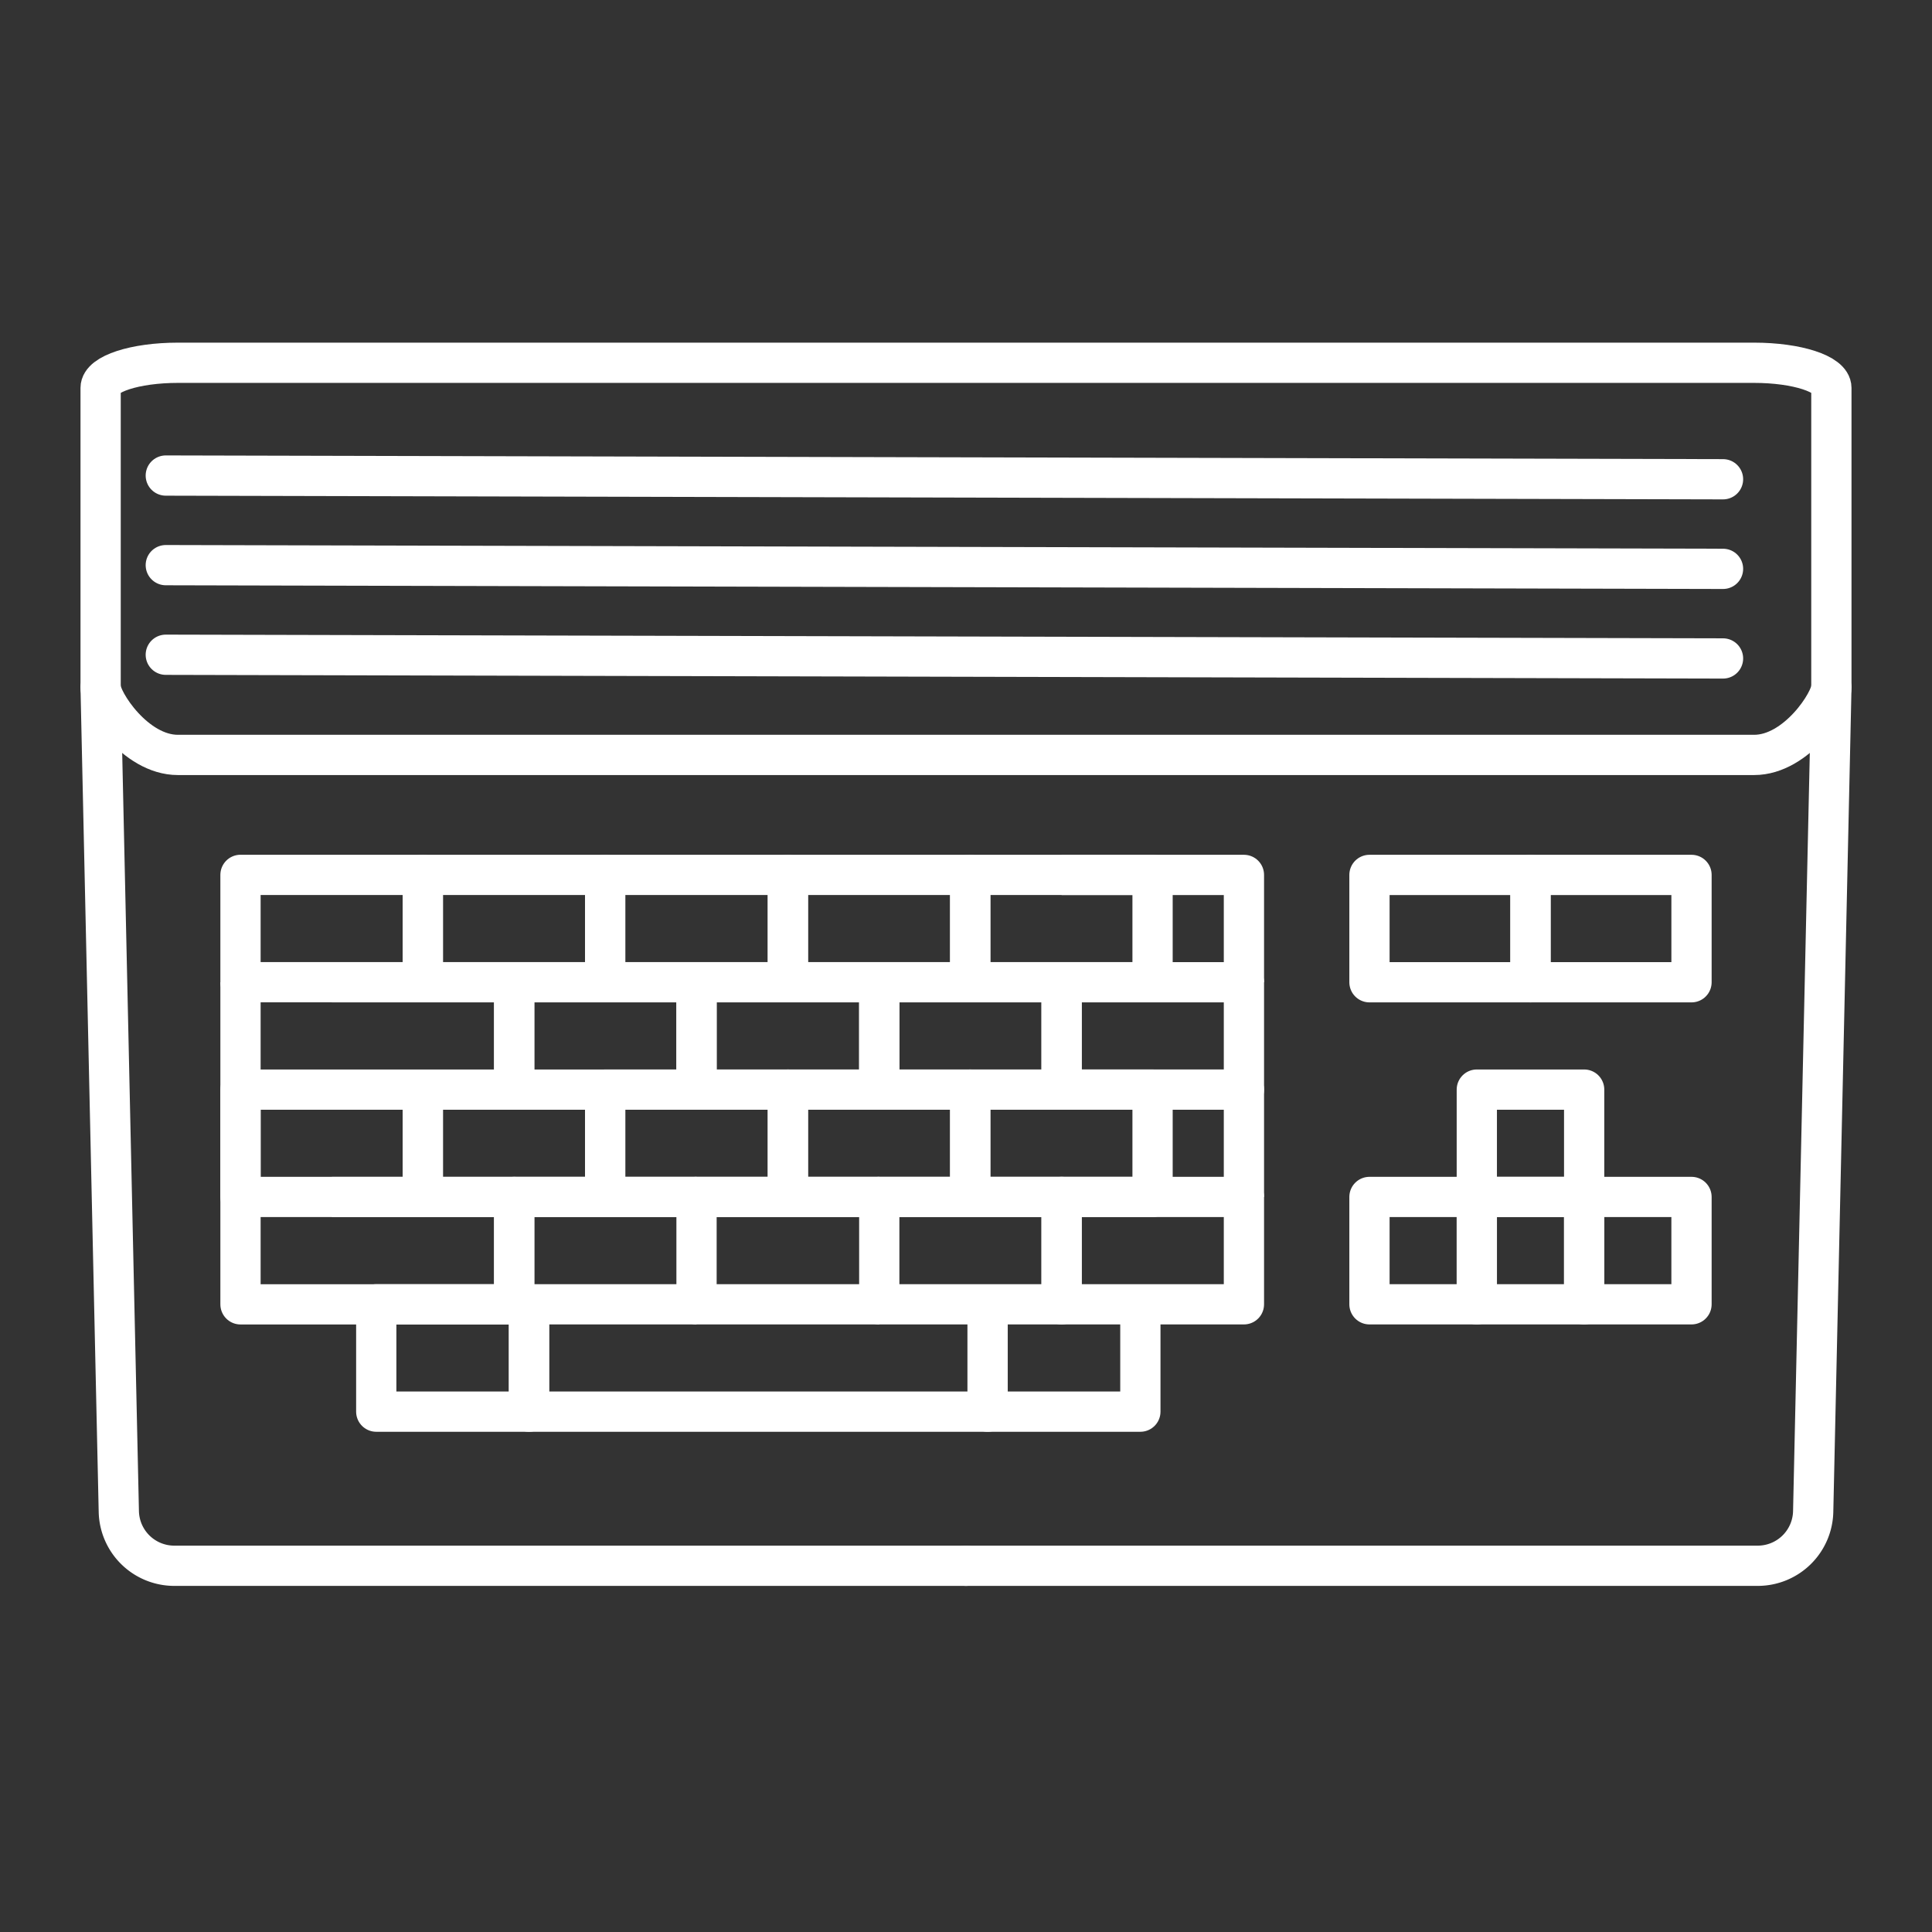 <?xml version="1.0" encoding="UTF-8" standalone="no"?>
<!-- Created with Inkscape (http://www.inkscape.org/) -->

<svg
   width="48"
   height="48"
   viewBox="0 0 48 48"
   version="1.1"
   id="svg5"
   inkscape:version="1.3.2 (091e20ef0f, 2023-11-25)"
   xml:space="preserve"
   sodipodi:docname="amiga.svg"
   xmlns:inkscape="http://www.inkscape.org/namespaces/inkscape"
   xmlns:sodipodi="http://sodipodi.sourceforge.net/DTD/sodipodi-0.dtd"
   xmlns="http://www.w3.org/2000/svg"
   xmlns:svg="http://www.w3.org/2000/svg"><rect x="0" y="0" width="48" height="48" fill="#333333" stroke="none"/><sodipodi:namedview
     id="namedview7"
     pagecolor="#505050"
     bordercolor="#eeeeee"
     borderopacity="1"
     inkscape:pageshadow="0"
     inkscape:pageopacity="0"
     inkscape:pagecheckerboard="0"
     inkscape:document-units="px"
     showgrid="false"
     units="px"
     inkscape:zoom="45.590756"
     inkscape:cx="21.846534"
     inkscape:cy="31.497613"
     inkscape:window-width="1896"
     inkscape:window-height="1035"
     inkscape:window-x="10"
     inkscape:window-y="31"
     inkscape:window-maximized="1"
     inkscape:current-layer="layer1"
     inkscape:showpageshadow="0"
     inkscape:deskcolor="#d1d1d1"
     showguides="true"><sodipodi:guide
       position="24,29.498"
       orientation="-1,0"
       id="guide81"
       inkscape:locked="false"
       inkscape:label=""
       inkscape:color="rgb(0,134,229)" /></sodipodi:namedview><defs
     id="defs2"><inkscape:path-effect
       effect="fillet_chamfer"
       id="path-effect84"
       is_visible="true"
       lpeversion="1"
       nodesatellites_param="F,0,0,1,0,0,0,1 @ F,0,0,1,0,1.348,0,1 @ F,0,0,1,0,0,0,1"
       radius="0"
       unit="px"
       method="auto"
       mode="F"
       chamfer_steps="1"
       flexible="false"
       use_knot_distance="true"
       apply_no_radius="true"
       apply_with_radius="true"
       only_selected="false"
       hide_knots="false" /><inkscape:path-effect
       effect="fillet_chamfer"
       id="path-effect82"
       is_visible="true"
       lpeversion="1"
       nodesatellites_param="F,0,0,1,0,0,0,1 @ F,0,0,1,0,1.348,0,1 @ F,0,0,1,0,0,0,1"
       radius="0"
       unit="px"
       method="auto"
       mode="F"
       chamfer_steps="1"
       flexible="false"
       use_knot_distance="true"
       apply_no_radius="true"
       apply_with_radius="true"
       only_selected="false"
       hide_knots="false" /><style
       id="style1">.cls-1{fill:none;stroke:#fff;stroke-linecap:round;stroke-linejoin:round;}</style><style
       id="style1-2">.cls-1{fill:none;stroke:#fff;stroke-linecap:round;stroke-linejoin:round;}</style></defs><g
     inkscape:label="Layer 1"
     inkscape:groupmode="layer"
     id="layer1"><path
       id="rect1"
       style="fill:none;stroke:#fff;stroke-width:1;stroke-linecap:round;stroke-linejoin:round"
       d="m 4.42,9.013 h 39.16 c 1.064,0 1.92,0.278 1.92,0.624 l 0,7.434 c 0,0.346 -0.856,1.685 -1.92,1.685 H 4.42 C 3.356,18.756 2.5,17.417 2.5,17.071 l 0,-7.434 c 0,-0.346 0.856,-0.624 1.92,-0.624 z"
       sodipodi:nodetypes="sssssssss" /><path
       style="fill:none;stroke:#fff;stroke-width:1px;stroke-linecap:round;stroke-linejoin:miter;stroke-opacity:1"
       d="m 4.119,14.041 38.689,0.092"
       id="path27" /><path
       style="fill:none;stroke:#fff;stroke-width:1px;stroke-linecap:round;stroke-linejoin:miter;stroke-opacity:1"
       d="m 4.119,16.267 38.689,0.092"
       id="path29" /><path
       style="fill:none;stroke:#fff;stroke-width:1;stroke-linejoin:round;stroke-dasharray:none"
       d="m 26.375,24.404 v 2.667 h 4.53 v -2.667 z"
       id="path28"
       sodipodi:nodetypes="ccccc" /><path
       style="fill:none;stroke:#fff;stroke-width:1;stroke-linejoin:round;stroke-dasharray:none"
       d="m 21.845,24.404 v 2.667 h 4.53 v -2.667 z"
       id="path34"
       sodipodi:nodetypes="ccccc" /><path
       style="fill:none;stroke:#fff;stroke-width:1;stroke-linejoin:round;stroke-dasharray:none"
       d="m 17.305,24.404 v 2.667 h 4.54 v -2.667 z"
       id="path35"
       sodipodi:nodetypes="ccccc" /><path
       style="fill:none;stroke:#fff;stroke-width:1;stroke-linejoin:round;stroke-dasharray:none"
       d="m 12.775,24.404 v 2.667 h 4.53 v -2.667 z"
       id="path36"
       sodipodi:nodetypes="ccccc" /><path
       style="fill:none;stroke:#fff;stroke-width:1;stroke-linejoin:round;stroke-dasharray:none"
       d="m 8.245,24.404 h 4.53 v 2.667 h -6.8 v 2.667 h 4.53 v -2.667"
       id="path37"
       sodipodi:nodetypes="ccccccc" /><path
       style="fill:none;stroke:#fff;stroke-width:1;stroke-linejoin:round;stroke-dasharray:none"
       d="m 24.105,21.736 v 2.667 h 4.53 v -2.667 z"
       id="path38"
       sodipodi:nodetypes="ccccc" /><path
       style="fill:none;stroke:#fff;stroke-width:1;stroke-linejoin:round;stroke-dasharray:none"
       d="m 19.575,21.736 v 2.667 h 4.53 v -2.667 z"
       id="path39"
       sodipodi:nodetypes="ccccc" /><path
       style="fill:none;stroke:#fff;stroke-width:1;stroke-linejoin:round;stroke-dasharray:none"
       d="m 15.035,21.736 v 2.667 h 4.54 v -2.667 z"
       id="path40"
       sodipodi:nodetypes="ccccc" /><path
       style="fill:none;stroke:#fff;stroke-width:1;stroke-linejoin:round;stroke-dasharray:none"
       d="m 10.505,21.736 v 2.667 h 4.53 v -2.667 z"
       id="path41"
       sodipodi:nodetypes="ccccc" /><path
       style="fill:none;stroke:#fff;stroke-width:1;stroke-linejoin:round;stroke-dasharray:none"
       d="m 5.975,21.736 v 2.667 h 4.53 v -2.667 z"
       id="path42"
       sodipodi:nodetypes="ccccc" /><path
       style="fill:none;stroke:#fff;stroke-width:1;stroke-linejoin:round;stroke-dasharray:none"
       d="m 24.105,27.071 v 2.667 h 4.53 v -2.667 z"
       id="path47"
       sodipodi:nodetypes="ccccc" /><path
       style="fill:none;stroke:#fff;stroke-width:1;stroke-linejoin:round;stroke-dasharray:none"
       d="m 19.575,27.071 v 2.667 h 4.53 v -2.667 z"
       id="path48"
       sodipodi:nodetypes="ccccc" /><path
       style="fill:none;stroke:#fff;stroke-width:1;stroke-linejoin:round;stroke-dasharray:none"
       d="m 15.035,27.071 v 2.667 h 4.54 v -2.667 z"
       id="path49"
       sodipodi:nodetypes="ccccc" /><path
       style="fill:none;stroke:#fff;stroke-width:1;stroke-linejoin:round;stroke-dasharray:none"
       d="m 10.505,27.071 v 2.667 h 4.53 v -2.667"
       id="path50"
       sodipodi:nodetypes="cccc" /><path
       style="fill:none;stroke:#fff;stroke-width:1;stroke-linejoin:round;stroke-dasharray:none"
       d="m 26.375,29.738 v 2.667 h 4.53 v -2.667 z"
       id="path52"
       sodipodi:nodetypes="ccccc" /><path
       style="fill:none;stroke:#fff;stroke-width:1;stroke-linejoin:round;stroke-dasharray:none"
       d="m 21.845,29.738 v 2.667 h 4.53 v -2.667 z"
       id="path53"
       sodipodi:nodetypes="ccccc" /><path
       style="fill:none;stroke:#fff;stroke-width:1;stroke-linejoin:round;stroke-dasharray:none"
       d="m 21.845,29.738 h -4.54 v 2.667 h 4.54"
       id="path54"
       sodipodi:nodetypes="cccc" /><path
       style="fill:none;stroke:#fff;stroke-width:1;stroke-linejoin:round;stroke-dasharray:none"
       d="m 17.305,29.738 h -4.53 v 2.667 h 4.53"
       id="path55"
       sodipodi:nodetypes="cccc" /><path
       style="fill:none;stroke:#fff;stroke-width:1;stroke-linejoin:round;stroke-dasharray:none"
       d="m 24.537,32.405 v 2.667 h 3.795 v -2.667"
       id="path61"
       sodipodi:nodetypes="cccc" /><path
       style="fill:none;stroke:#fff;stroke-width:1;stroke-linejoin:round;stroke-dasharray:none"
       d="m 13.143,32.405 v 2.667 H 24.537 v -2.667"
       id="path64"
       sodipodi:nodetypes="cccc" /><path
       style="fill:none;stroke:#fff;stroke-width:1;stroke-linejoin:round;stroke-dasharray:none"
       d="m 9.348,32.405 v 2.667 h 3.795 v -2.667 z"
       id="path65"
       sodipodi:nodetypes="ccccc" /><path
       style="fill:none;stroke:#fff;stroke-width:1;stroke-linecap:butt;stroke-linejoin:round;stroke-dasharray:none;stroke-opacity:1"
       d="m 5.975,24.404 v 8.002 h 6.8 v -2.667 h -4.53"
       id="path66"
       sodipodi:nodetypes="ccccc" /><path
       style="fill:none;stroke:#fff;stroke-width:1;stroke-linejoin:round;stroke-dasharray:none"
       d="m 30.905,24.404 v -2.667 h -4.53"
       id="path71"
       sodipodi:nodetypes="ccc" /><path
       style="fill:none;stroke:#fff;stroke-width:1;stroke-linejoin:round;stroke-dasharray:none"
       d="m 30.905,29.738 v -2.667 h -4.53"
       id="path72"
       sodipodi:nodetypes="ccc" /><g
       id="g76"
       transform="translate(-1.941,-1.079)"><path
         style="fill:none;stroke:#fff;stroke-width:1;stroke-linejoin:round;stroke-dasharray:none"
         d="m 38.632,28.15 v 2.667 h 2.667 v -2.667 z"
         id="path70" /><path
         style="fill:none;stroke:#fff;stroke-width:1;stroke-linejoin:round;stroke-dasharray:none"
         d="m 38.632,30.817 v 2.667 h 2.667 v -2.667 z"
         id="path74" /><path
         style="fill:none;stroke:#fff;stroke-width:1;stroke-linejoin:round;stroke-dasharray:none"
         d="m 35.965,30.817 v 2.667 h 2.667 v -2.667 z"
         id="path75" /><path
         style="fill:none;stroke:#fff;stroke-width:1;stroke-linejoin:round;stroke-dasharray:none"
         d="m 41.299,30.817 v 2.667 h 2.667 v -2.667 z"
         id="path76" /></g><g
       id="g80"
       transform="translate(0.624,-3.746)"><path
         style="fill:none;stroke:#fff;stroke-width:1;stroke-linejoin:round;stroke-dasharray:none"
         d="m 33.4,28.15 v -2.667 h 4.001 v 2.667 z"
         id="path79" /><path
         style="fill:none;stroke:#fff;stroke-width:1;stroke-linejoin:round;stroke-dasharray:none"
         d="m 37.4,28.15 v -2.667 h 4.001 v 2.667 z"
         id="path80" /></g><path
       style="fill:none;stroke:#fff;stroke-width:1px;stroke-linecap:round;stroke-linejoin:miter;stroke-opacity:1"
       d="m 4.119,11.815 38.689,0.092"
       id="path81" /><path
       style="fill:none;stroke:#fff;stroke-width:1px;stroke-linecap:round;stroke-linejoin:round;stroke-opacity:1"
       d="M 24,38.901 H 4.329 A 1.378,1.378 44.368 0 1 2.952,37.554 L 2.5,17.082"
       id="path82"
       sodipodi:nodetypes="ccc"
       inkscape:path-effect="#path-effect82"
       inkscape:original-d="m 24,38.90099 -21.0184309,0 -0.4812989,-21.819212" /><path
       style="fill:none;stroke:#fff;stroke-width:1px;stroke-linecap:round;stroke-linejoin:round;stroke-opacity:1"
       d="M 24,38.901 H 4.329 A 1.378,1.378 44.368 0 1 2.952,37.554 L 2.5,17.082"
       id="path83"
       sodipodi:nodetypes="ccc"
       inkscape:path-effect="#path-effect84"
       inkscape:original-d="M 24,38.90099 H 2.9815691 L 2.5002702,17.081778"
       transform="matrix(-1,0,0,1,48,0)" /></g></svg>
